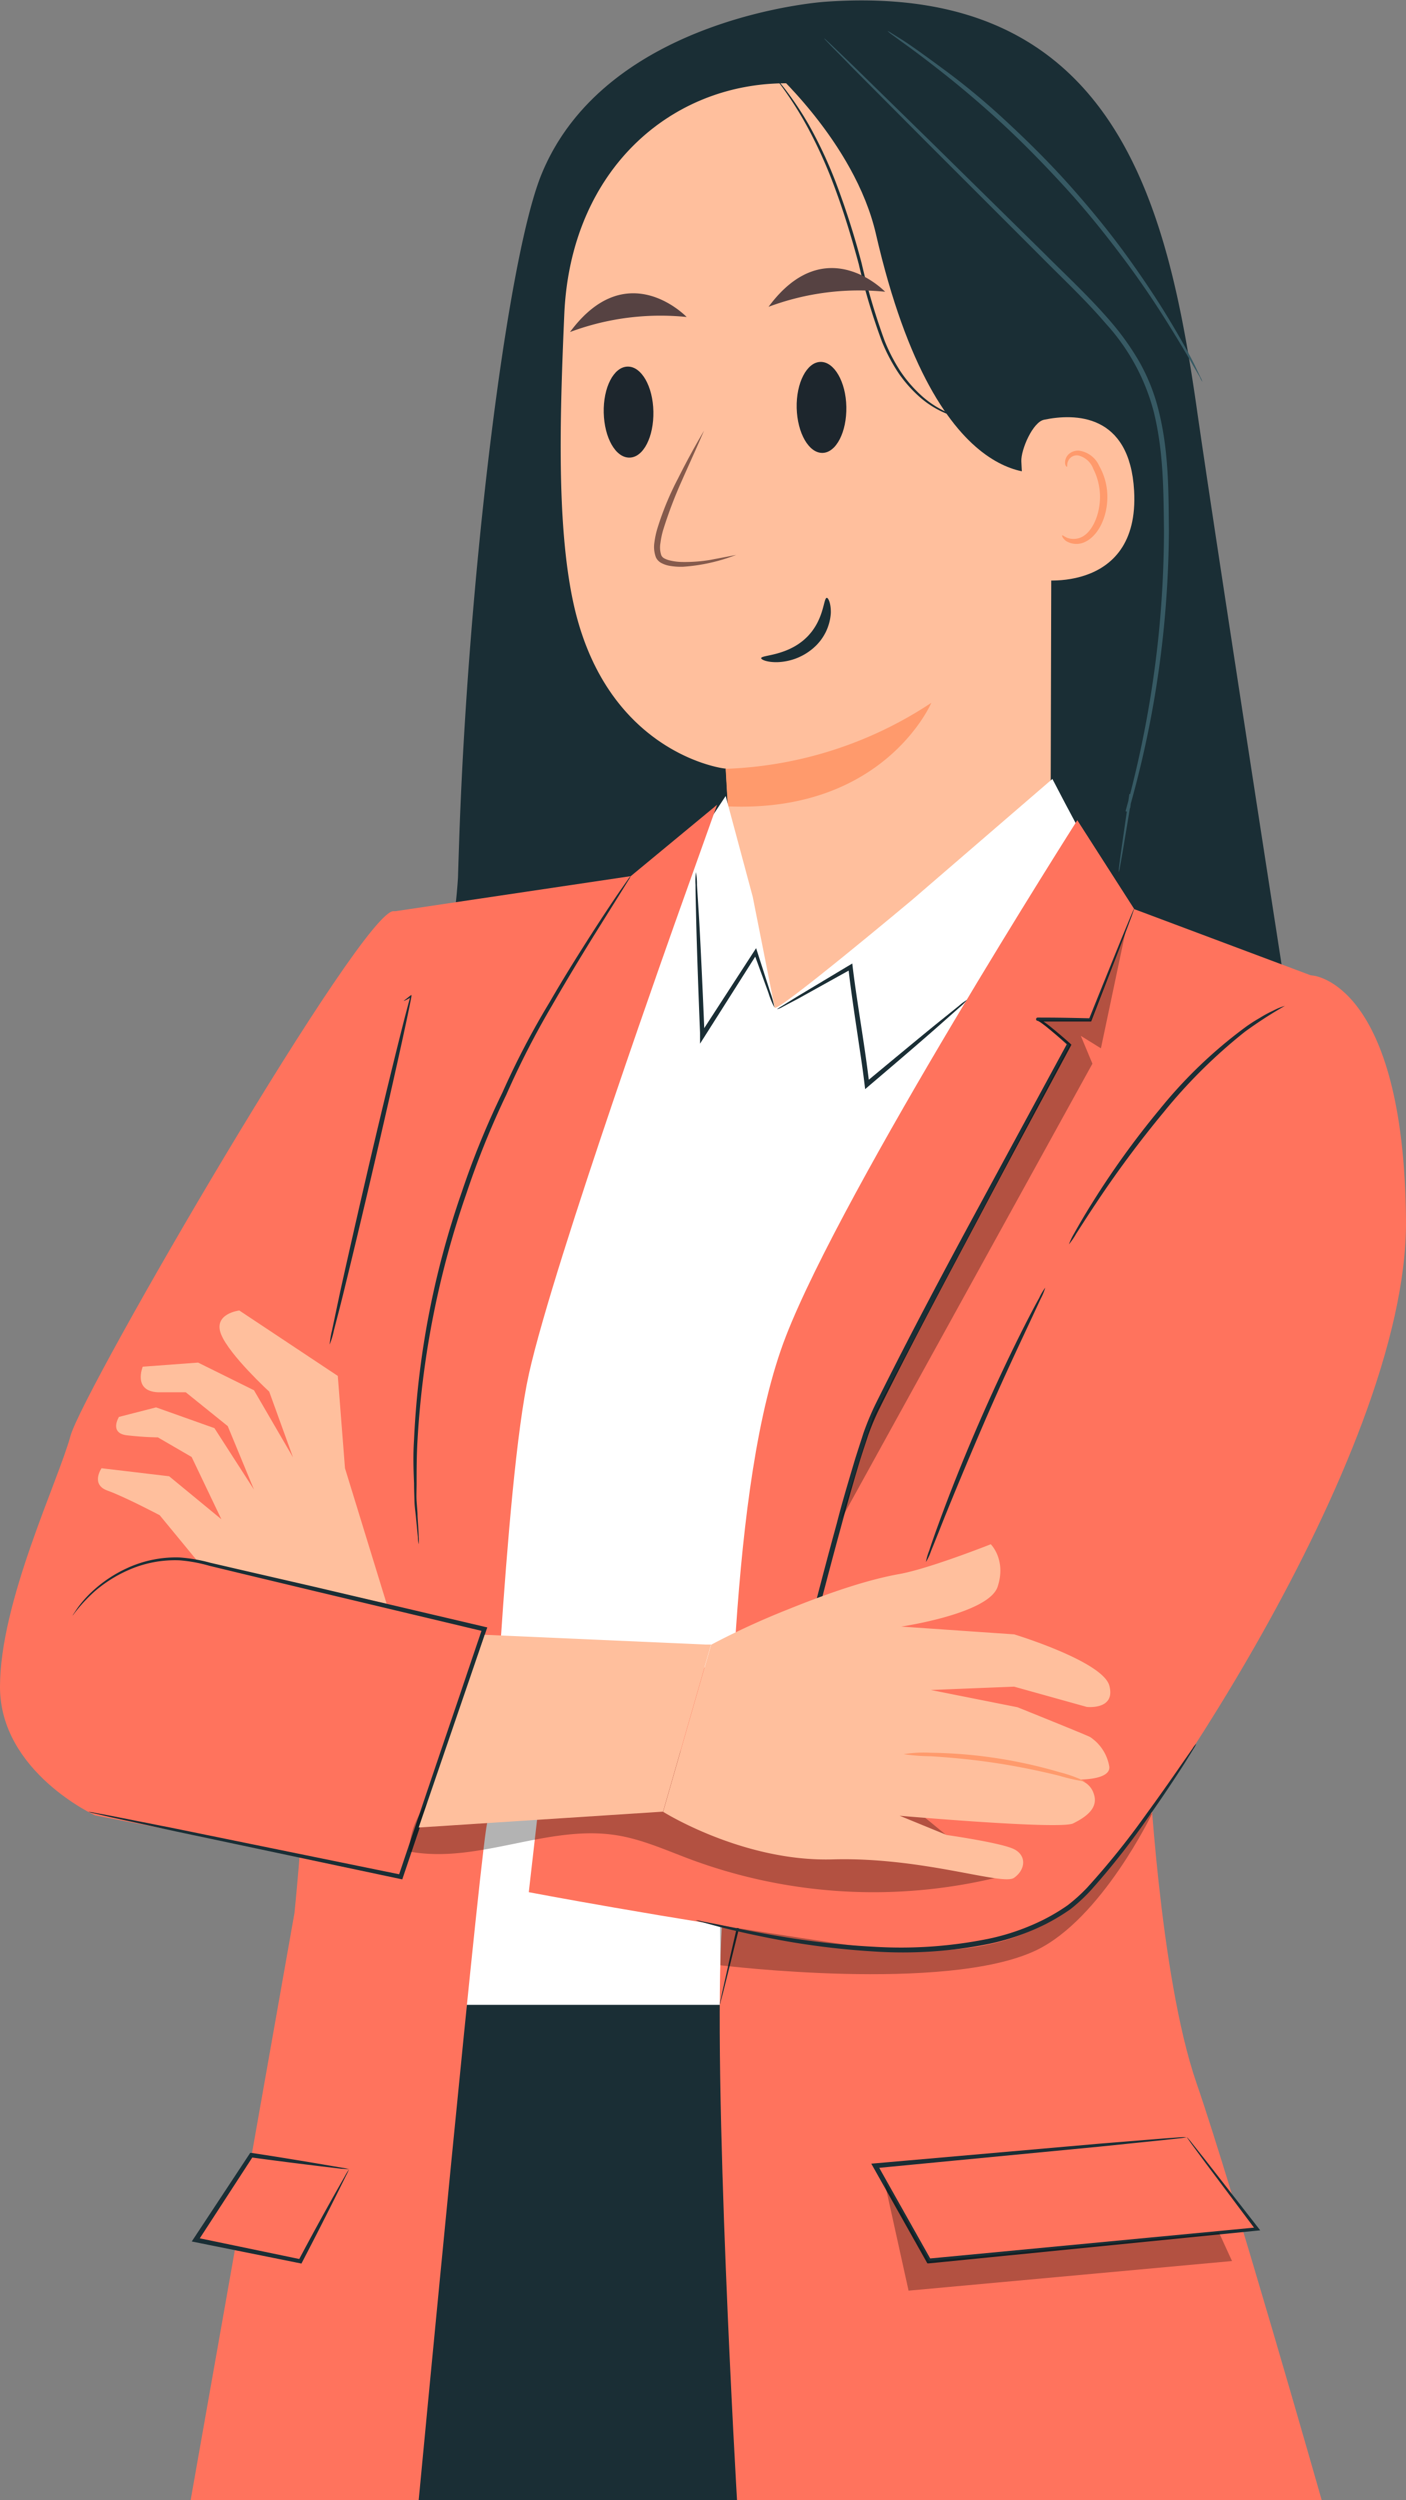 <svg xmlns="http://www.w3.org/2000/svg" viewBox="0 0 236.38 420.31"><rect x="0" y="0" width="236.38" height="420.31" fill="#808080" stroke="none"/><defs><style>.cls-1{fill:#1a2e35;}.cls-2{fill:#ffbf9d;}.cls-3{fill:#ff9a6c;}.cls-4{fill:#375a64;}.cls-5{fill:#fff;}.cls-6{fill:#ff735d;}.cls-7{opacity:0.3;}.cls-8{fill:#855a4c;}.cls-9{fill:#1d262d;}.cls-10{fill:#564242;}</style></defs><title>Recurso 2</title><g id="Capa_2" data-name="Capa 2"><g id="Peronsaje"><path class="cls-1" d="M28.3,236.62a6,6,0,0,1,2.82-4.68C56.18,215.36,75.06,178.61,77,147.5c.05-1.77.11-3.57.17-5.38v0h0c1.44-44.49,8-98.44,13.87-112.82,10.87-26.56,47.65-29,47.65-29,48.84-3.5,57.56,34,62.49,68.2C204.2,89.69,216,165.61,216,165.61l-9,3.48c-10.58,31.33-34.39,56.67-65.34,68.33-9,3.39-16.62,4.75-20.2,1.83a122.72,122.72,0,0,1-51.39,31.2c-7.89,2.4-16.15,4-24.36,3.24-5.33-.5-11-2.26-14.13-6.57a12.25,12.25,0,0,1,10.51-19.5C40.28,241.61,28.1,243.38,28.3,236.62Z"/><path class="cls-2" d="M132.15,14l3.06-2.91,33,13.3a9.23,9.23,0,0,1,8.7,8.93l-.29,107.57c0,7.29-1.42,13.61-5.83,19.43l-4.63,6.12c-10.57,14-32.32,12.81-40.69-2.57a11.43,11.43,0,0,1-1.17-2.78,20.23,20.23,0,0,1-.49-2.41c-1-8.65-1-16.16-1-16.16-.59-9.5-.78-13.4-.79-13.31S101.78,126.93,96.32,101C93.6,88.06,94.11,70.3,94.87,52.82,95.93,28.63,112.71,14,132.15,14Z"/><path class="cls-3" d="M122,129.25a66.72,66.72,0,0,0,34.58-11.1s-7.9,18.55-34.22,17.41Z"/><path class="cls-1" d="M139,100.51c-.59,0-.4,3.91-3.62,6.86s-7.41,2.73-7.41,3.28c0,.25,1,.71,2.74.67a9.72,9.72,0,0,0,6.19-2.51,8.46,8.46,0,0,0,2.78-5.75C139.72,101.42,139.24,100.47,139,100.51Z"/><path class="cls-1" d="M176.27,79.26s-18.5,5.76-29-39.89c-3.58-15.6-18.05-28.24-18.05-28.24l5.87-1.77S171.6,19.64,172.21,20.1,181.42,39,181.42,39Z"/><path class="cls-2" d="M171.71,77.56c-.09-1.94,1.93-6.65,3.84-7,5.1-1.06,14.38-1.11,15.12,11.94,1,17.83-17.1,15.17-17.16,14.66S172,84.29,171.71,77.56Z"/><path class="cls-3" d="M178.58,90c.07-.06.32.2.86.42a3.13,3.13,0,0,0,2.32-.09c1.85-.8,3.26-3.88,3.17-7.1a10.48,10.48,0,0,0-1.12-4.4,3.6,3.6,0,0,0-2.48-2.25,1.58,1.58,0,0,0-1.78,1c-.21.51-.08.86-.17.89s-.4-.27-.3-1a2,2,0,0,1,.64-1.16,2.38,2.38,0,0,1,1.69-.55,4.39,4.39,0,0,1,3.4,2.58,10.56,10.56,0,0,1,1.36,4.91c.09,3.6-1.56,7.07-4.09,8a3.33,3.33,0,0,1-2.87-.31C178.63,90.47,178.52,90.08,178.58,90Z"/><path class="cls-1" d="M163.73,70.53a22.85,22.85,0,0,1-2.68-.53,16.23,16.23,0,0,1-6.35-3.69,22.28,22.28,0,0,1-3.31-3.88,29.27,29.27,0,0,1-2.69-5.21,111.52,111.52,0,0,1-3.85-13,135,135,0,0,0-4.1-12.95,73.86,73.86,0,0,0-4.65-10.08A54.83,54.83,0,0,0,132,15c-.53-.7-1-1.22-1.28-1.58a4.73,4.73,0,0,0-.47-.52,2.94,2.94,0,0,0,.4.58c.26.38.7.91,1.2,1.63a59.56,59.56,0,0,1,3.94,6.32,78.15,78.15,0,0,1,4.53,10.07c1.46,3.9,2.81,8.28,4.06,12.92a105.63,105.63,0,0,0,3.89,13,30,30,0,0,0,2.77,5.27,22.18,22.18,0,0,0,3.42,3.91A15.83,15.83,0,0,0,161,70.17,9.75,9.75,0,0,0,163.73,70.53Z"/><path class="cls-4" d="M188.1,146.63a4.4,4.4,0,0,0,.19-.86c.12-.63.26-1.47.45-2.54l1.61-9.68-.43-.06c-.09.65-.19,1.37-.29,2.11v-.07l-.37.8.45.17a172.16,172.16,0,0,0,5.72-28.71,177,177,0,0,0,1.09-18.58c-.07-6.52,0-13.44-1.77-20.36a32.22,32.22,0,0,0-3.24-8.09,44.74,44.74,0,0,0-4.93-6.87c-3.63-4.19-7.54-7.79-11.1-11.37L156.34,23.68,143.38,11l-3.55-3.41-.94-.87a1.84,1.84,0,0,0-.34-.28,1.84,1.84,0,0,0,.28.34l.88.93c.83.85,2,2,3.45,3.52l12.77,12.83,19,19c3.55,3.6,7.45,7.22,11,11.36a35.13,35.13,0,0,1,8,14.65c1.71,6.76,1.68,13.66,1.76,20.15a179,179,0,0,1-1,18.5,179.67,179.67,0,0,1-5.46,28.65l.45.17.36-.81v-.06c.09-.75.18-1.46.26-2.11l-.43-.07c-.6,4.15-1.07,7.42-1.4,9.72-.15,1.07-.26,1.92-.34,2.55A5.29,5.29,0,0,0,188.1,146.63Z"/><path class="cls-4" d="M202.14,64.18a2.75,2.75,0,0,0-.31-.75l-1-2.1c-.9-1.81-2.33-4.39-4.2-7.5s-4.25-6.73-7.06-10.63-6.13-8-9.83-12.14-7.49-7.83-11-11.07-6.92-6-9.82-8.14-5.3-3.89-7-5l-2-1.25a3.94,3.94,0,0,0-.72-.4s.2.21.62.53l1.89,1.38c1.65,1.17,4,2.93,6.84,5.17s6.13,5,9.66,8.24,7.23,7,10.94,11.06,7,8.22,9.83,12,5.25,7.41,7.17,10.48,3.42,5.59,4.41,7.35l1.17,2A3.58,3.58,0,0,0,202.14,64.18Z"/><path class="cls-5" d="M181.71,139.88c-.62-.9-4.78-8.93-4.78-8.93l-23.58,20.33s-23.11,19.36-23.11,18.1l-3.69-18.62L122,133.82l-8.48,12.81S86.88,198.87,86.88,199.5s-16.49,54.69-16.49,54.69l3.55,21.91.42,77.66L124,351.67,133.85,336l16.91-99.57Z"/><polygon class="cls-1" points="126.05 337.04 71.23 337.04 55.07 420.31 164.9 420.31 126.05 337.04"/><path class="cls-6" d="M190.7,152.84l32,12L193.15,296.48s1.74,35.56,8,53.69,21.06,70.14,21.06,70.14h-98.3s-4.18-71.43-2.52-96.93,1-73.62,10.73-98.72,49-86.77,49-86.77Z"/><path class="cls-6" d="M120.56,135.29l-14.51,12-39.81,5.93S47.4,221.45,50.88,248.3s-1.37,73.28-1.37,73.28L32.05,420.31H70.39S81.32,304.85,82,306.24s2.75-56.48,6.93-75.3,25.25-77.76,25.25-77.76Z"/><path class="cls-6" d="M16,305.2S0,297.88,0,283.58s9.76-34.51,11.85-42.18,49.51-89.25,54.39-88.21l4.88,1.05L46,264.41l34.17,8.36-14.58,42Z"/><path class="cls-2" d="M65,269.6l-7-22.77-1.21-15.52-16.56-11s-4.44.52-3.06,4,8.09,9.64,8.09,9.64l4,11.05L42.7,233.72l-9.4-4.65-9.3.69s-1.72,4.13,2.58,4.3h4.65l7.06,5.69,4.41,10.67-6.65-10.33-9.81-3.49L20,238.2s-1.72,2.75,1.38,3.1,5.16.34,5.16.34l5.68,3.3,5,10.47-8.78-7.23-11.37-1.35s-1.89,2.73,1,3.76,8.78,4.14,8.78,4.14l6.37,7.74Z"/><path class="cls-1" d="M121,337a2.86,2.86,0,0,0,.16-.51c.11-.39.24-.9.41-1.53l1.47-5.9c1.28-5.17,3.1-12.57,5.36-21.69s5-20.06,8.09-32.14c1.56-6,3.21-12.37,5-18.9q1.33-4.92,2.84-10c.5-1.67,1.07-3.34,1.61-5A43,43,0,0,1,148,236.5c5.85-11.78,11.85-22.87,17.26-33.1s10.45-19.51,14.76-27.56l.11-.21-.17-.16c-1.1-1-2.17-1.9-3.25-2.78a17.25,17.25,0,0,0-1.68-1.23,1.17,1.17,0,0,0-.25-.14l-.15-.06c-.06,0,0,0,0,0s0,0,.09.12a.27.27,0,0,1-.07.3.3.3,0,0,1-.08.05h0l.43,0h1c2.59,0,5,0,7.28,0h.17l.06-.16c2.28-5.89,4.09-10.56,5.34-13.81.6-1.57,1.06-2.8,1.39-3.68l.34-1c.07-.21.11-.32.09-.33a1.55,1.55,0,0,0-.15.31c-.11.24-.24.54-.4.92l-1.5,3.63c-1.31,3.23-3.19,7.88-5.55,13.74l.22-.16c-2.26-.05-4.69-.11-7.3-.12h-1a4,4,0,0,0-.55,0l-.07,0s0,0-.09.06a.31.31,0,0,0-.08.31c.1.17.08.1.1.13a1,1,0,0,0,.16.07l.08,0a1.8,1.8,0,0,1,.18.1,15.51,15.51,0,0,1,1.6,1.2c1.06.87,2.13,1.81,3.21,2.79l-.07-.38c-4.34,8-9.38,17.32-14.89,27.49s-11.45,21.29-17.32,33.1a45.34,45.34,0,0,0-2.09,5c-.54,1.7-1.11,3.38-1.61,5.06-1,3.36-2,6.69-2.84,10-1.8,6.55-3.44,12.89-5,18.94-3.07,12.09-5.73,23-7.92,32.18L122.74,329c-.56,2.54-1,4.52-1.32,5.93-.14.64-.25,1.16-.33,1.55A2.68,2.68,0,0,0,121,337Z"/><path class="cls-1" d="M70.39,259.61a7.05,7.05,0,0,0,0-1.22c0-.88-.11-2.05-.19-3.51,0-.76-.1-1.61-.16-2.52s0-1.94,0-3c0-2.16,0-4.62.16-7.34a152.72,152.72,0,0,1,8.26-41.51A143,143,0,0,1,85.14,184v0h0a143.06,143.06,0,0,1,7.73-15.07c2.55-4.43,4.91-8.3,6.88-11.49l4.66-7.46,1.24-2a3.17,3.17,0,0,0,.39-.72,4.85,4.85,0,0,0-.5.64l-1.35,1.93c-1.16,1.69-2.82,4.17-4.85,7.34s-4.44,7-7,11.42a136.61,136.61,0,0,0-7.88,15.1l0,0a139.2,139.2,0,0,0-6.78,16.58A146.82,146.82,0,0,0,69.61,242c-.18,2.73-.09,5.2,0,7.36,0,1.08.05,2.09.07,3s.16,1.77.23,2.54c.14,1.45.26,2.62.34,3.49A6.3,6.3,0,0,0,70.39,259.61Z"/><path class="cls-1" d="M14.86,304.59a6.44,6.44,0,0,0,1,.27l2.86.66,10.81,2.36,37.77,8,.33.07.11-.32C70.9,306.28,74.38,296,78,285.22c1.29-3.84,2.57-7.62,3.78-11.21l.15-.42-.44-.1-28.42-6.68L40.87,264l-5.52-1.28a26.16,26.16,0,0,0-5.18-.89,19.52,19.52,0,0,0-8.77,1.78,22.12,22.12,0,0,0-5.62,3.68A19,19,0,0,0,13,270.37l-.61.92a1.21,1.21,0,0,0-.18.32A26.89,26.89,0,0,1,16,267.46a22.55,22.55,0,0,1,5.6-3.51,19.33,19.33,0,0,1,8.57-1.64,25.24,25.24,0,0,1,5.06.93l5.51,1.33,12.23,2.93,28.41,6.77-.29-.52c-1.22,3.59-2.5,7.37-3.79,11.21C73.63,295.74,70.16,306,67,315.41l.44-.25L29.6,307.43l-10.85-2.15-2.89-.54A6.32,6.32,0,0,0,14.86,304.59Z"/><polygon class="cls-6" points="199.54 359.28 147.21 364.09 156.21 380.11 211.34 374.72 199.54 359.28"/><path class="cls-1" d="M199.54,359.28a1.22,1.22,0,0,0,.19.3l.58.83,2.29,3.11,8.52,11.37.2-.44-53.2,5.06-2,.19.4.21-9-16-.31.59,37.43-3.6,10.9-1.12,2.93-.32a9.21,9.21,0,0,0,1-.16,6,6,0,0,0-1,0l-2.89.21-10.87.88-37.63,3.3-.6.05.3.53,9,16,.13.23.26,0,1.95-.19L211.37,375l.5-.05-.31-.4-8.8-11.29-2.38-3A10,10,0,0,0,199.54,359.28Z"/><polygon class="cls-6" points="58.64 364.66 50.46 380.11 32.88 376.51 42.2 362.28 58.64 364.66"/><path class="cls-1" d="M58.64,364.66a5.59,5.59,0,0,0-1.09-.23l-3.27-.56c-2.84-.48-7-1.18-12-1.94l-.22,0-.12.19-9.37,14.2-.33.5.59.12.88.18,16.71,3.36.26.06.12-.24c2.47-4.73,4.46-8.69,5.82-11.41l1.56-3.14a8.5,8.5,0,0,0,.49-1.06,13.17,13.17,0,0,0-.69,1.15L56.19,369c-1.5,2.69-3.6,6.46-6,11l.38-.18-16.69-3.47-.88-.17.26.62,9.27-14.27-.34.15c4.86.67,8.93,1.16,11.83,1.52l3.39.4C58.17,364.63,58.61,364.67,58.64,364.66Z"/><g class="cls-7"><polygon points="204.95 375.35 207.13 380.11 152.75 385.09 148.7 366.75 156.21 380.11 204.95 375.35"/></g><g class="cls-7"><path d="M193.75,304.79s-8.54,17.88-19.63,23.12c-15.12,7.15-53,2.48-53,2.48l-.1-10.86L164.9,322Z"/></g><path class="cls-6" d="M220.69,164s15.34,1.05,15.69,41.14-46.72,107.38-54.74,114-17.18,11.08-41.34,7.5c-30.31-4.49-51.4-8.54-51.4-8.54l4.19-36.61,54-2.44,43.92-90.3S205.7,162.26,220.69,164Z"/><g class="cls-7"><path d="M79.91,296.87c5.94-2.48,12.57-2.53,19-2.55l25.59-.06c5.52,0,11.11,0,16.45,1.35s10.5,4.32,13.4,9l13.37,11a88.44,88.44,0,0,1-51.56-3c-4.14-1.54-8.21-3.41-12.57-4.09-11.56-1.82-23.26,4.89-34.76,2.75C68.83,304.88,74,299.35,79.91,296.87Z"/></g><path class="cls-2" d="M166.57,259.61s-10.37,4.11-15.34,5-11,2.81-19,6.05a129.74,129.74,0,0,0-12.67,5.84l-8.07,28.09s13.4,8.43,28.52,8,28.53,4.46,30.47,3.1,2.16-3.74,0-4.82-11.32-2.38-11.32-2.38l-7.91-3.24s27,2.37,29.17,1.29,4.32-2.59,3.46-5a3.4,3.4,0,0,0-3-2.37s5.84.21,5.62-2.16a7.42,7.42,0,0,0-3.24-5c-.86-.44-12.2-5-12.2-5l-14.57-2.9,14-.56,12.23,3.41s4.87.55,3.79-3.56-16-8.64-16-8.64l-19-1.31s14.7-2.15,16.21-6.69S166.57,259.61,166.57,259.61Z"/><polygon class="cls-2" points="119.54 276.47 118.6 276.47 81.49 274.83 70.39 307.23 111.47 304.56 119.54 276.47"/><path class="cls-3" d="M151.92,294.9a33.2,33.2,0,0,0,4.54.35c2.8.17,6.65.49,10.88,1.13s8,1.47,10.72,2.14a31.06,31.06,0,0,0,4.44,1,21.72,21.72,0,0,0-4.29-1.57,81,81,0,0,0-10.75-2.39,80.14,80.14,0,0,0-11-.9A21,21,0,0,0,151.92,294.9Z"/><path class="cls-1" d="M179.71,209.19a11.83,11.83,0,0,0,1.22-1.78c.75-1.16,1.82-2.86,3.2-4.92A180.91,180.91,0,0,1,195.62,187a88.28,88.28,0,0,1,13.69-13.56,71.61,71.61,0,0,1,6.71-4.34,10.57,10.57,0,0,0-2,.82,19.24,19.24,0,0,0-2.23,1.21,25.85,25.85,0,0,0-2.81,1.85,78.1,78.1,0,0,0-14,13.5,143.32,143.32,0,0,0-11.36,15.75c-1.32,2.1-2.32,3.85-3,5.07A10.89,10.89,0,0,0,179.71,209.19Z"/><path class="cls-1" d="M155.67,262.6a8.64,8.64,0,0,0,.84-1.8c.54-1.33,1.22-3,2-5,1.7-4.23,4.09-10,6.85-16.41s5.41-12.07,7.34-16.19l2.28-4.89a9.22,9.22,0,0,0,.75-1.84,9.13,9.13,0,0,0-1,1.7c-.62,1.11-1.48,2.74-2.52,4.78-2.06,4.06-4.78,9.74-7.56,16.12s-5.08,12.24-6.64,16.52c-.79,2.14-1.4,3.88-1.79,5.09A9.29,9.29,0,0,0,155.67,262.6Z"/><path class="cls-1" d="M130.67,169.67a4.2,4.2,0,0,0,.94-.42l2.54-1.34,9-5-.53-.26c.44,4,1.18,8.75,1.92,13.77.3,2,.59,4,.82,5.94l.09.74.56-.48c4.8-4.08,9-7.68,11.93-10.27l3.46-3.07a7.52,7.52,0,0,0,1.18-1.19,8.39,8.39,0,0,0-1.36,1l-3.61,2.9c-3.05,2.48-7.29,6-12.11,10l.65.26c-.22-1.92-.5-3.92-.8-6-.74-5-1.52-9.73-2-13.73l-.06-.54-.46.27L134,167.55l-2.45,1.52C130.94,169.43,130.65,169.63,130.67,169.67Z"/><path class="cls-1" d="M117,146.63a11.12,11.12,0,0,0-.07,2.13c0,1.52.06,3.46.11,5.78.12,4.88.35,11.63.65,19.07,0,.19,0,.37,0,.55l0,1.3.7-1.1,8.92-14.07-.56-.07,2.45,6.72a13.65,13.65,0,0,0,1,2.44,14.63,14.63,0,0,0-.69-2.55c-.57-1.77-1.31-4.06-2.19-6.81l-.2-.62-.36.55-9.08,14,.75.2c0-.18,0-.36,0-.54-.3-7.45-.62-14.19-.89-19.06-.14-2.32-.27-4.25-.36-5.78A10.54,10.54,0,0,0,117,146.63Z"/><path class="cls-1" d="M67.89,168.28a6.21,6.21,0,0,0,1.24-.66L69,167.5C68,171,65.17,182.44,62,196c-1.92,8.27-3.62,15.77-4.82,21.21l-1.36,6.44a14.45,14.45,0,0,0-.4,2.39,12.94,12.94,0,0,0,.7-2.31c.42-1.66,1-3.8,1.63-6.39,1.33-5.41,3.12-12.88,5.05-21.15,3.16-13.58,5.71-25.07,6.37-28.65l0-.29-.23.16C68.22,168,67.86,168.24,67.89,168.28Z"/><path class="cls-1" d="M117,322.82a6.25,6.25,0,0,0,1,.31l2.8.76c2.44.63,6,1.46,10.42,2.28a130.21,130.21,0,0,0,15.73,1.9,73.12,73.12,0,0,0,19.36-1.29,39.24,39.24,0,0,0,9.53-3.33,35.34,35.34,0,0,0,4.13-2.49,29.41,29.41,0,0,0,3.4-3.15,126.12,126.12,0,0,0,9.79-12.46c2.6-3.68,4.59-6.73,5.95-8.85l1.53-2.47a5.08,5.08,0,0,0,.48-.89,3.94,3.94,0,0,0-.62.8l-1.66,2.38c-1.43,2.07-3.5,5.06-6.15,8.69a132.32,132.32,0,0,1-9.87,12.28,28.21,28.21,0,0,1-3.31,3,32.84,32.84,0,0,1-4,2.4,38.21,38.21,0,0,1-9.34,3.25,74.07,74.07,0,0,1-19.15,1.34,137.35,137.35,0,0,1-15.66-1.72c-4.43-.74-8-1.48-10.45-2L118,323A4,4,0,0,0,117,322.82Z"/><g class="cls-7"><polygon points="189.24 156.55 185.09 176.24 181.71 174.14 183.66 178.82 141.29 255.66 146.79 238.11 179.77 175.7 174.55 171.52 183.32 171.52 189.24 156.55"/></g><path class="cls-2" d="M123.78,93.28s-9.09,2.78-12.38.93,3.07-14.06,7-21.86"/><path class="cls-8" d="M123.78,93.28a30.48,30.48,0,0,1-8.94,2,10.7,10.7,0,0,1-2.38-.18,4.55,4.55,0,0,1-1.19-.41,2.07,2.07,0,0,1-1-1,5,5,0,0,1-.25-2.51,14.45,14.45,0,0,1,.49-2.3,49.27,49.27,0,0,1,3.5-8.48c1.36-2.73,2.82-5.39,4.35-8-1.19,2.8-2.47,5.56-3.69,8.33a73.76,73.76,0,0,0-3.2,8.44,14.64,14.64,0,0,0-.44,2.15,4.15,4.15,0,0,0,.14,2,1.09,1.09,0,0,0,.55.57,4,4,0,0,0,1,.35,9.45,9.45,0,0,0,2.15.24,26,26,0,0,0,4.47-.34C120.8,93.86,122.29,93.59,123.78,93.28Z"/><path class="cls-9" d="M133.94,68.59c.11,4.23,2.05,7.6,4.35,7.55s4.08-3.53,4-7.75-2.05-7.6-4.35-7.55S133.84,64.37,133.94,68.59Z"/><path class="cls-9" d="M101.5,69.38c.1,4.22,2,7.6,4.35,7.55s4.08-3.53,4-7.75-2-7.6-4.34-7.55S101.4,65.16,101.5,69.38Z"/><path class="cls-10" d="M148.81,49.05s-10-10.47-19.6,2.53A43.4,43.4,0,0,1,148.81,49.05Z"/><path class="cls-10" d="M115.44,53.29s-10-10.47-19.61,2.53A43.43,43.43,0,0,1,115.44,53.29Z"/></g></g></svg>